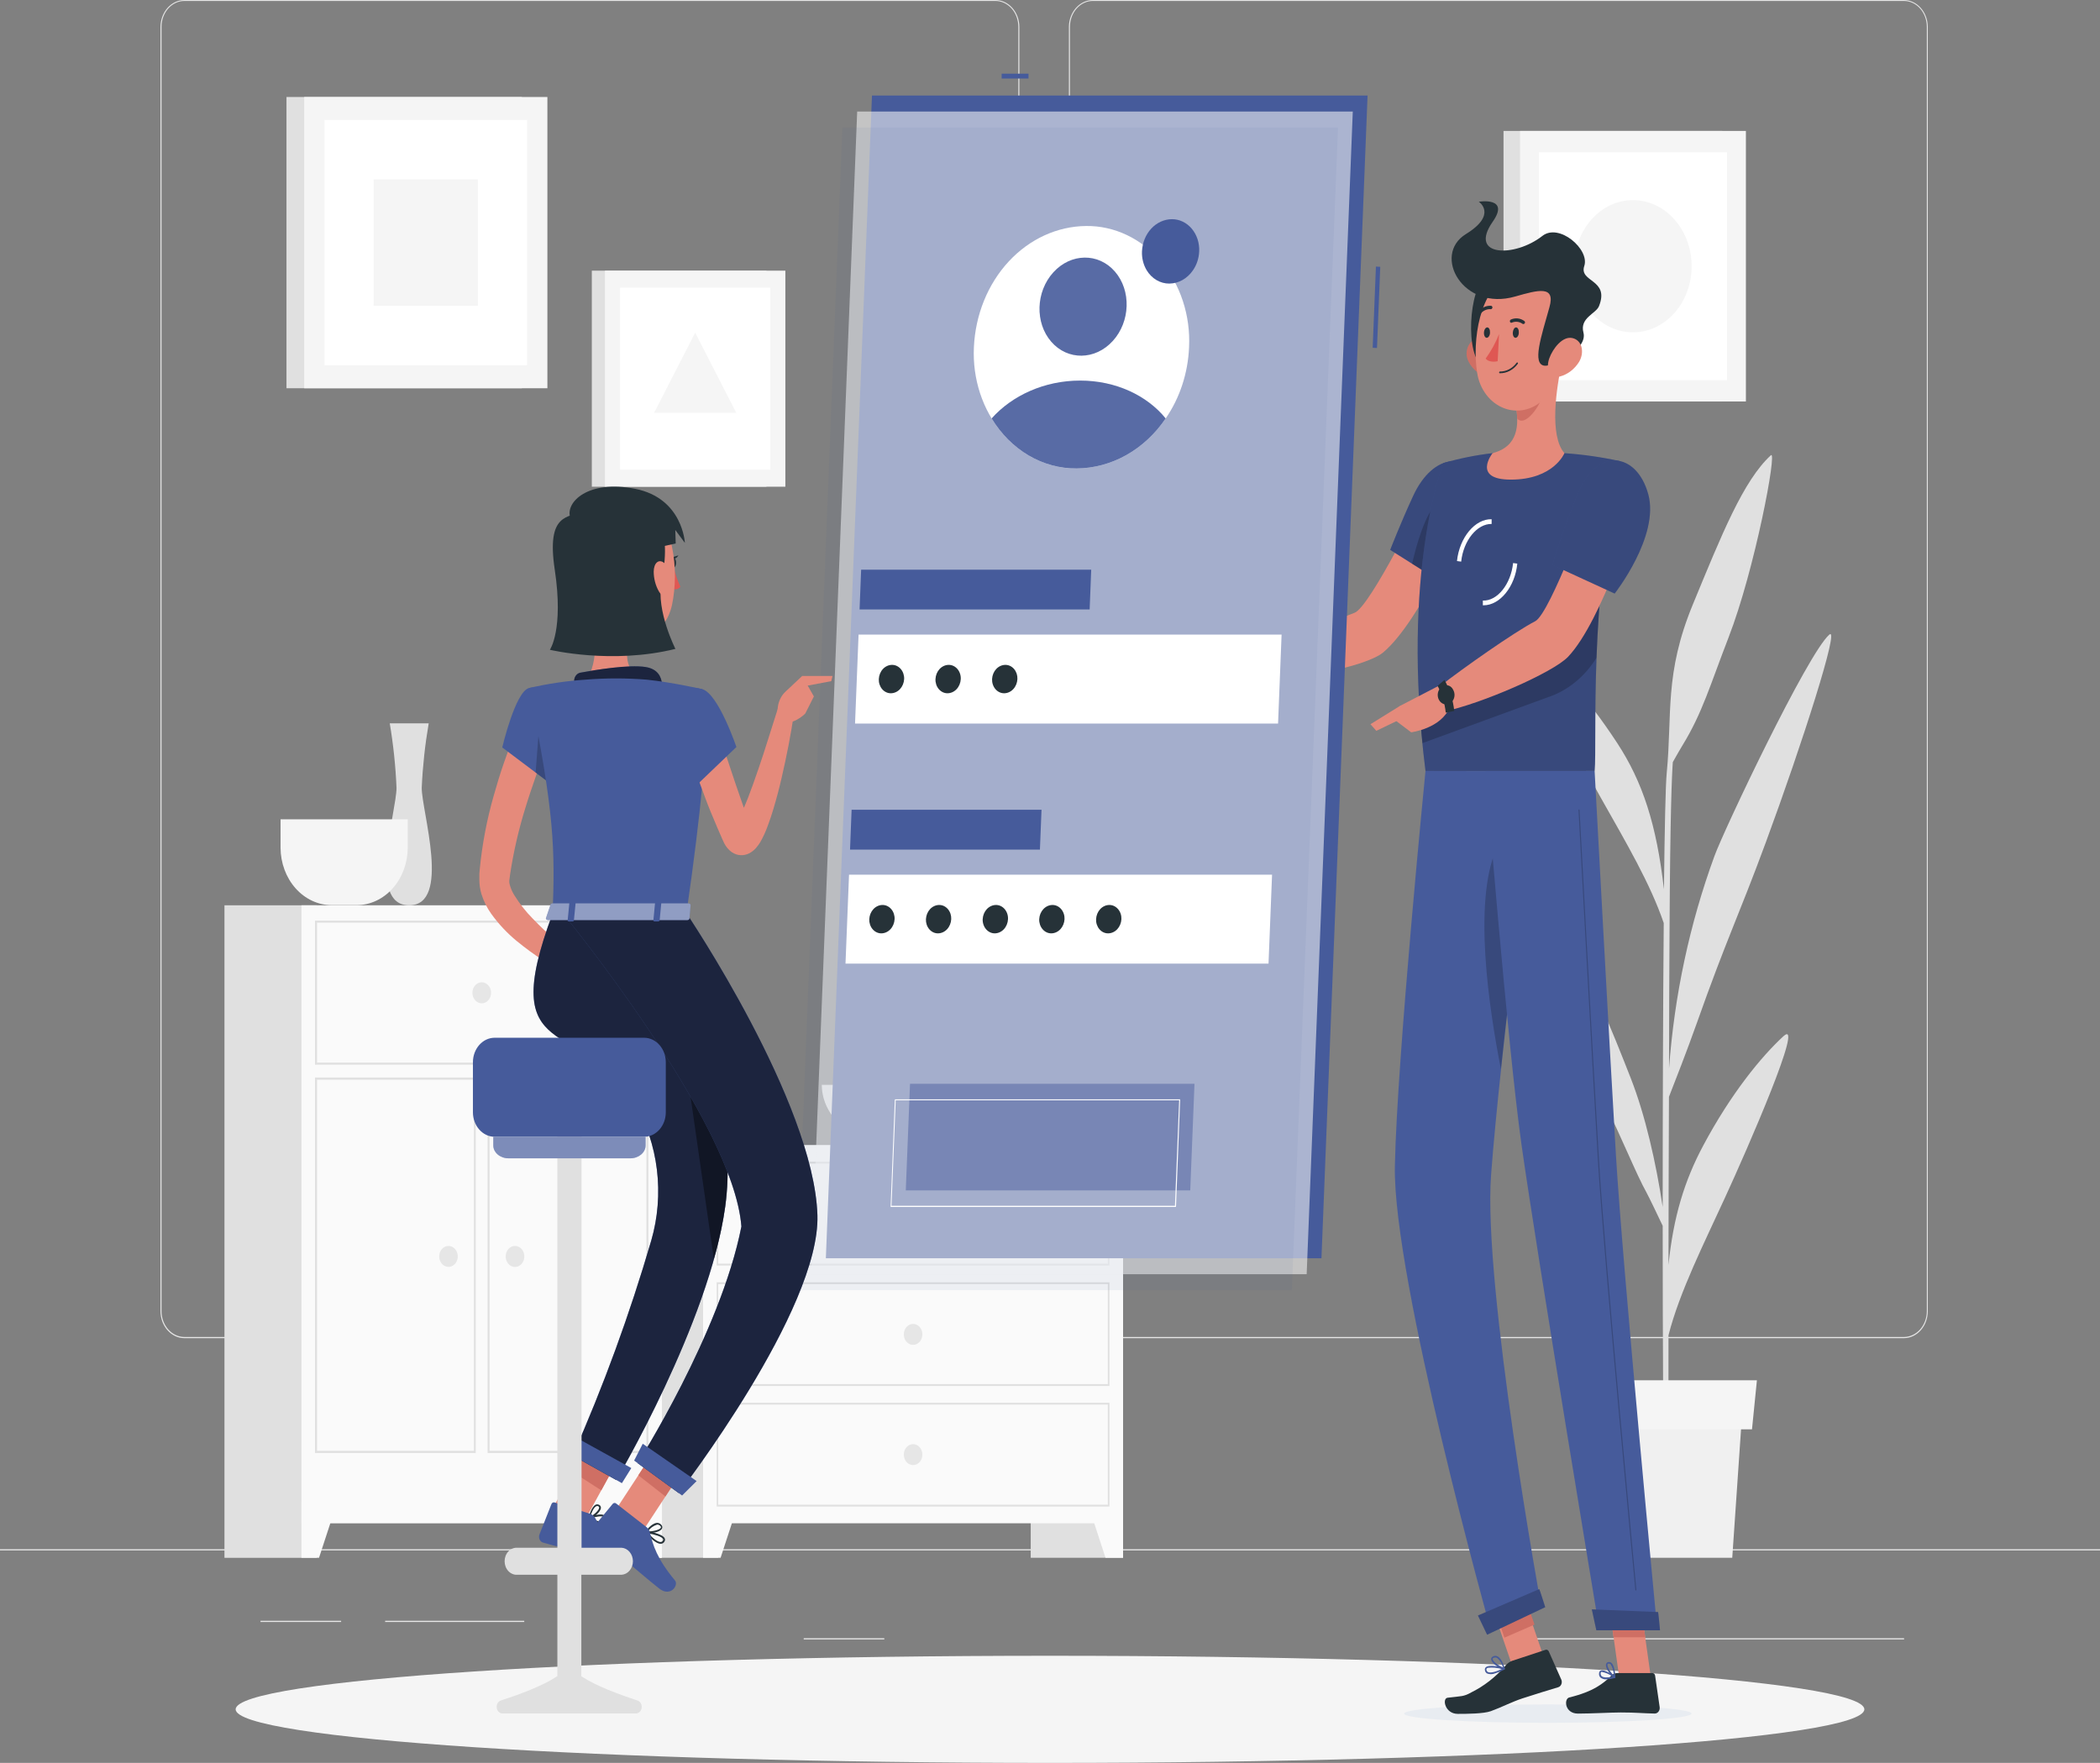 <svg width="268" height="225" viewBox="0 0 268 225" fill="none" xmlns="http://www.w3.org/2000/svg">
    <rect x="0" y="0" width="268" height="225" fill="#808080" stroke="none"/>
    <path d="M268 197.727H0V197.878H268V197.727Z" fill="#E6E6E6"/>
    <path d="M66.904 206.864H49.151V207.015H66.904V206.864Z" fill="#E6E6E6"/>
    <path d="M43.533 206.864H33.247V207.015H43.533V206.864Z" fill="#E6E6E6"/>
    <path d="M112.855 209.087H102.569V209.238H112.855V209.087Z" fill="#E6E6E6"/>
    <path d="M166.487 212.457H143.337V212.608H166.487V212.457Z" fill="#E6E6E6"/>
    <path d="M138.566 212.457H135.173V212.608H138.566V212.457Z" fill="#E6E6E6"/>
    <path d="M242.997 209.087H192.784V209.238H242.997V209.087Z" fill="#E6E6E6"/>
    <path d="M127.032 170.791H23.536C22.725 170.79 21.948 170.426 21.375 169.779C20.802 169.133 20.48 168.256 20.48 167.343V3.418C20.488 2.51 20.812 1.641 21.384 1.001C21.956 0.361 22.73 0.002 23.536 0H127.032C127.844 0 128.622 0.363 129.196 1.01C129.77 1.657 130.092 2.534 130.092 3.448V167.343C130.092 168.257 129.77 169.135 129.196 169.781C128.622 170.428 127.844 170.791 127.032 170.791ZM23.536 0.121C22.76 0.122 22.017 0.471 21.47 1.089C20.922 1.707 20.614 2.545 20.614 3.418V167.343C20.614 168.216 20.922 169.054 21.47 169.672C22.017 170.291 22.76 170.639 23.536 170.64H127.032C127.808 170.639 128.551 170.291 129.1 169.673C129.648 169.055 129.957 168.217 129.958 167.343V3.418C129.957 2.544 129.648 1.706 129.1 1.088C128.551 0.47 127.808 0.122 127.032 0.121H23.536Z" fill="#E6E6E6"/>
    <path d="M242.973 170.791H139.472C138.66 170.79 137.883 170.426 137.309 169.78C136.735 169.133 136.413 168.257 136.411 167.343V3.418C136.42 2.509 136.746 1.641 137.319 1.001C137.891 0.361 138.665 0.002 139.472 0H242.973C243.779 0.003 244.55 0.364 245.121 1.004C245.692 1.643 246.016 2.511 246.023 3.418V167.343C246.023 168.255 245.702 169.131 245.131 169.777C244.559 170.423 243.783 170.788 242.973 170.791ZM139.472 0.121C138.696 0.122 137.952 0.47 137.404 1.088C136.855 1.706 136.547 2.544 136.545 3.418V167.343C136.547 168.217 136.855 169.055 137.404 169.673C137.952 170.291 138.696 170.639 139.472 170.64H242.973C243.749 170.639 244.493 170.291 245.041 169.673C245.59 169.055 245.898 168.217 245.9 167.343V3.418C245.898 2.544 245.59 1.706 245.041 1.088C244.493 0.47 243.749 0.122 242.973 0.121H139.472Z" fill="#E6E6E6"/>
    <path d="M143.326 146.139H131.539V198.82H143.326V146.139Z" fill="#E0E0E0"/>
    <path d="M141.086 198.82H143.326V191.645H138.738L141.086 198.82Z" fill="#FAFAFA"/>
    <path d="M91.677 146.139H79.891V198.82H91.677V146.139Z" fill="#E0E0E0"/>
    <path d="M143.327 146.139H89.727V194.417H143.327V146.139Z" fill="#FAFAFA"/>
    <path d="M141.38 148.512V161.285H91.655V148.512H141.364M141.573 148.277H91.462V161.515H141.589V148.277H141.573Z" fill="#E0E0E0"/>
    <path d="M91.962 198.82H89.727V191.645H94.309L91.962 198.82Z" fill="#FAFAFA"/>
    <path d="M115.343 154.896C115.343 155.16 115.412 155.418 115.542 155.637C115.673 155.857 115.858 156.028 116.074 156.129C116.29 156.23 116.529 156.256 116.758 156.205C116.988 156.153 117.199 156.026 117.365 155.84C117.531 155.653 117.643 155.415 117.689 155.156C117.735 154.897 117.711 154.629 117.622 154.385C117.532 154.141 117.38 153.933 117.185 153.786C116.991 153.639 116.762 153.561 116.527 153.561C116.213 153.561 115.912 153.702 115.69 153.952C115.468 154.202 115.343 154.542 115.343 154.896Z" fill="#E6E6E6"/>
    <path d="M141.38 163.888V176.662H91.655V163.888H141.364M141.573 163.659H91.462V176.897H141.589V163.665L141.573 163.659Z" fill="#E0E0E0"/>
    <path d="M115.343 170.308C115.343 170.572 115.412 170.83 115.542 171.05C115.673 171.269 115.858 171.44 116.074 171.541C116.29 171.642 116.529 171.669 116.758 171.617C116.988 171.566 117.199 171.439 117.365 171.252C117.531 171.065 117.643 170.827 117.689 170.569C117.735 170.31 117.711 170.041 117.622 169.797C117.532 169.554 117.38 169.345 117.185 169.198C116.991 169.052 116.762 168.974 116.527 168.974C116.213 168.974 115.912 169.114 115.69 169.364C115.468 169.615 115.343 169.954 115.343 170.308Z" fill="#E6E6E6"/>
    <path d="M141.38 179.27V192.05H91.655V179.27H141.364M141.573 179.035H91.462V192.279H141.589V179.035H141.573Z" fill="#E0E0E0"/>
    <path d="M115.343 185.66C115.344 185.924 115.414 186.181 115.545 186.4C115.676 186.619 115.861 186.789 116.078 186.889C116.294 186.989 116.532 187.014 116.762 186.962C116.991 186.91 117.202 186.783 117.367 186.596C117.532 186.409 117.644 186.171 117.69 185.912C117.735 185.653 117.711 185.385 117.621 185.142C117.531 184.898 117.38 184.69 117.185 184.544C116.99 184.397 116.761 184.319 116.527 184.319C116.371 184.319 116.217 184.354 116.073 184.421C115.929 184.489 115.798 184.588 115.688 184.712C115.578 184.837 115.491 184.985 115.431 185.147C115.372 185.31 115.342 185.484 115.343 185.66Z" fill="#E6E6E6"/>
    <path d="M84.479 115.544H72.692V198.826H84.479V115.544Z" fill="#E0E0E0"/>
    <path d="M82.238 198.82H84.478V191.645H79.895L82.238 198.82Z" fill="#FAFAFA"/>
    <path d="M40.431 115.544H28.645V198.826H40.431V115.544Z" fill="#E0E0E0"/>
    <path d="M84.478 115.544H38.474V194.423H84.478V115.544Z" fill="#FAFAFA"/>
    <path d="M82.496 117.766V135.624H40.458V117.766H82.496ZM82.743 117.495H40.2V135.884H82.732V117.501L82.743 117.495Z" fill="#E0E0E0"/>
    <path d="M82.497 137.805V185.171H62.472V137.805H82.497ZM82.743 137.527H62.23V185.449H82.743V137.527Z" fill="#E0E0E0"/>
    <path d="M60.482 137.805V185.171H40.458V137.805H60.482ZM60.724 137.527H40.2V185.449H60.713V137.527H60.724Z" fill="#E0E0E0"/>
    <path d="M40.714 198.82H38.474V191.645H43.062L40.714 198.82Z" fill="#FAFAFA"/>
    <path d="M60.289 126.704C60.288 126.97 60.357 127.23 60.487 127.451C60.617 127.672 60.803 127.845 61.02 127.947C61.237 128.05 61.477 128.077 61.708 128.026C61.939 127.975 62.151 127.848 62.319 127.661C62.485 127.473 62.599 127.235 62.646 126.974C62.692 126.714 62.669 126.444 62.579 126.199C62.489 125.953 62.336 125.744 62.141 125.596C61.945 125.449 61.715 125.37 61.479 125.37C61.164 125.37 60.862 125.51 60.639 125.76C60.416 126.01 60.291 126.35 60.289 126.704Z" fill="#E6E6E6"/>
    <path d="M64.534 160.361C64.534 160.627 64.604 160.886 64.735 161.107C64.866 161.327 65.052 161.499 65.27 161.601C65.488 161.702 65.727 161.728 65.958 161.676C66.189 161.624 66.401 161.495 66.567 161.307C66.734 161.119 66.847 160.88 66.892 160.619C66.937 160.359 66.913 160.089 66.822 159.844C66.731 159.599 66.578 159.39 66.381 159.244C66.185 159.097 65.954 159.019 65.719 159.021C65.563 159.021 65.408 159.055 65.264 159.123C65.12 159.19 64.989 159.289 64.879 159.414C64.769 159.538 64.682 159.686 64.623 159.849C64.564 160.011 64.534 160.186 64.534 160.361Z" fill="#E6E6E6"/>
    <path d="M56.05 160.361C56.051 160.625 56.121 160.883 56.252 161.101C56.383 161.32 56.568 161.49 56.785 161.59C57.001 161.69 57.239 161.716 57.469 161.664C57.698 161.611 57.909 161.484 58.074 161.297C58.239 161.11 58.351 160.872 58.397 160.613C58.442 160.355 58.418 160.087 58.328 159.843C58.238 159.6 58.087 159.392 57.892 159.245C57.697 159.099 57.468 159.021 57.234 159.021C57.078 159.021 56.924 159.055 56.78 159.123C56.636 159.19 56.505 159.289 56.395 159.414C56.285 159.538 56.198 159.686 56.138 159.849C56.079 160.011 56.049 160.186 56.05 160.361Z" fill="#E6E6E6"/>
    <path d="M54.71 92.323H49.741C50.199 95.038 50.487 97.787 50.604 100.548C50.604 103.568 46.82 115.544 52.212 115.544C57.604 115.544 53.82 103.598 53.82 100.548C53.945 97.786 54.243 95.038 54.71 92.323Z" fill="#E0E0E0"/>
    <path d="M35.805 104.57V108.194C35.81 110.137 36.498 111.998 37.717 113.371C38.936 114.745 40.588 115.519 42.312 115.526H45.528C47.252 115.519 48.904 114.745 50.123 113.371C51.342 111.998 52.029 110.137 52.035 108.194V104.57H35.805Z" fill="#F5F5F5"/>
    <path d="M104.879 138.457C104.879 142.685 109.076 146.139 114.205 146.139H118.836C123.966 146.139 128.163 142.685 128.163 138.457H104.879Z" fill="#E0E0E0"/>
    <path d="M227.591 132.261C224.782 134.845 220.901 139.574 217.353 146.23C214.984 150.662 213.558 155.288 212.931 161.436C212.931 154.491 212.969 147.033 212.99 139.991C213.703 138.179 215.332 134 216.501 130.702C220.398 119.693 221.861 116.981 225.361 107.487C230.04 94.805 234.832 79.791 233.46 80.993C230.662 83.439 219.942 106.056 218.784 109.293C215.628 117.932 213.677 127.069 213.001 136.379C213.001 129.736 213.044 123.697 213.065 119.01C213.14 103.725 213.371 98.791 213.483 97.269C213.917 96.496 214.426 95.596 214.727 95.113C217.246 91.006 218.216 87.516 220.585 81.392C223.951 72.725 226.846 57.331 225.999 58.104C222.472 61.341 219.695 68.286 216.04 77.146C212.384 86.006 213.43 91.097 212.706 98.658C212.556 100.144 212.438 105.748 212.352 113.509C211.409 105.235 209.629 99.787 206.386 94.835C202.399 88.741 198.539 84.629 195.709 82.479C192.879 80.329 200.598 95.294 204.285 101.804C207.571 107.626 210.599 112.754 212.325 117.809C212.234 128.335 212.191 141.658 212.191 154.044C211.344 148.404 209.962 142.322 208.118 137.617C205.899 131.965 202.49 123.292 199.772 120.351C199.124 119.645 202.613 136.512 204.854 140.993C207.094 145.475 208.74 149.708 210.149 152.251C210.476 152.855 211.57 155.131 212.191 156.448C212.191 171.589 212.266 184.947 212.384 189.495H212.963C212.926 188.323 212.915 180.617 212.931 170.423C214.33 164.891 217.525 158.574 220.162 152.812C223.035 146.574 230.399 129.694 227.591 132.261Z" fill="#E0E0E0"/>
    <path d="M221.068 198.82H204.269L202.999 180.267H222.338L221.068 198.82Z" fill="#F0F0F0"/>
    <path d="M223.588 182.429H201.746L201.124 176.166H224.215L223.588 182.429Z" fill="#F5F5F5"/>
    <path d="M66.602 12.38H36.56V49.552H66.602V12.38Z" fill="#E0E0E0"/>
    <path d="M69.858 12.38H38.823V49.552H69.858V12.38Z" fill="#F5F5F5"/>
    <path d="M67.258 46.623V15.31L41.423 15.31V46.623H67.258Z" fill="white"/>
    <path d="M60.991 39.026V22.895H47.682V39.026H60.991Z" fill="#F5F5F5"/>
    <path d="M219.787 16.711H191.878V51.243H219.787V16.711Z" fill="#E0E0E0"/>
    <path d="M222.81 16.711H193.984V51.243H222.81V16.711Z" fill="#F5F5F5"/>
    <path d="M220.398 48.52V19.434H196.402V48.52H220.398Z" fill="white"/>
    <path d="M208.397 42.414C212.533 42.414 215.885 38.637 215.885 33.977C215.885 29.317 212.533 25.54 208.397 25.54C204.262 25.54 200.909 29.317 200.909 33.977C200.909 38.637 204.262 42.414 208.397 42.414Z" fill="#F5F5F5"/>
    <path d="M97.814 34.545H75.527V62.12H97.814V34.545Z" fill="#E0E0E0"/>
    <path d="M100.227 34.545H77.206V62.12H100.227V34.545Z" fill="#F5F5F5"/>
    <path d="M98.297 59.946V36.719H79.135V59.946H98.297Z" fill="white"/>
    <path d="M88.719 42.456L83.477 52.687H93.961L88.719 42.456Z" fill="#F5F5F5"/>
    <path d="M134.001 225C191.397 225 237.926 221.939 237.926 218.163C237.926 214.388 191.397 211.327 134.001 211.327C76.605 211.327 30.076 214.388 30.076 218.163C30.076 221.939 76.605 225 134.001 225Z" fill="#F5F5F5"/>
    <path d="M187.2 65.484L181.883 63.069C181.883 63.069 174.866 77.484 172.856 78.215C170.123 79.206 164.463 81.959 161.107 82.442C160.652 83.046 159.907 84.925 159.976 85.607C164.484 87.304 174.389 85.052 176.512 83.276C181.341 79.248 187.2 65.484 187.2 65.484Z" fill="#E58A7B"/>
    <path d="M188.834 62.205C189.825 66.33 184.455 74.628 184.455 74.628L177.417 70.183C177.417 70.183 178.736 66.77 180.344 63.298C182.922 57.687 187.703 57.5 188.834 62.205Z" fill="#465B9B"/>
    <path opacity="0.2" d="M188.834 62.205C189.825 66.33 184.455 74.628 184.455 74.628L177.417 70.183C177.417 70.183 178.736 66.77 180.344 63.298C182.922 57.687 187.703 57.5 188.834 62.205Z" fill="black"/>
    <path opacity="0.2" d="M180.21 71.958L182.981 73.71L183.469 64.125C181.855 65.52 180.719 69.724 180.21 71.958Z" fill="black"/>
    <path d="M184.203 59.101C184.203 59.101 178.725 72.834 181.919 98.404H203.504C203.847 94.672 202.711 76.458 206.822 58.871C204.454 58.35 202.058 58.005 199.65 57.838C196.596 57.639 193.534 57.639 190.479 57.838C188.362 58.081 186.264 58.503 184.203 59.101Z" fill="#465B9B"/>
    <path opacity="0.2" d="M184.203 59.101C184.203 59.101 178.725 72.834 181.919 98.404H203.504C203.847 94.672 202.711 76.458 206.822 58.871C204.454 58.35 202.058 58.005 199.65 57.838C196.596 57.639 193.534 57.639 190.479 57.838C188.362 58.081 186.264 58.503 184.203 59.101Z" fill="black"/>
    <g style="mix-blend-mode:multiply">
        <path d="M179.196 218.707C179.164 219.359 187.349 219.885 197.474 219.885C207.599 219.885 215.843 219.359 215.875 218.707C215.907 218.055 207.728 217.536 197.597 217.536C187.467 217.536 179.234 218.061 179.196 218.707Z" fill="#E8ECF1"/>
    </g>
    <path d="M193.605 201.569L189.776 203.239L193.074 212.838L196.902 211.168L193.605 201.569Z" fill="#E58A7B"/>
    <path d="M210.676 214.063H206.64L205.16 203.536H209.196L210.676 214.063Z" fill="#E58A7B"/>
    <path d="M206.36 213.538H210.895C210.973 213.538 211.049 213.57 211.109 213.627C211.169 213.685 211.209 213.764 211.222 213.852L211.806 217.892C211.818 217.993 211.811 218.096 211.785 218.194C211.759 218.292 211.714 218.383 211.654 218.46C211.594 218.536 211.52 218.598 211.437 218.639C211.354 218.681 211.264 218.702 211.173 218.701C209.592 218.671 208.831 218.562 206.837 218.562C205.61 218.562 203.085 218.707 201.381 218.707C199.676 218.707 199.564 216.823 200.266 216.648C203.417 215.881 204.64 214.836 205.69 213.821C205.875 213.638 206.114 213.537 206.36 213.538Z" fill="#263238"/>
    <path d="M192.96 211.979L197.248 210.566C197.325 210.542 197.406 210.548 197.48 210.583C197.553 210.618 197.613 210.68 197.65 210.759L199.258 214.383C199.296 214.475 199.315 214.575 199.314 214.676C199.314 214.777 199.294 214.877 199.255 214.968C199.217 215.06 199.162 215.141 199.093 215.206C199.024 215.27 198.943 215.317 198.856 215.343C197.297 215.826 196.251 216.122 194.3 216.763C192.955 217.203 191.583 217.922 190.254 218.399C189.332 218.731 187.166 218.743 186.046 218.743C184.39 218.743 184.02 216.775 184.733 216.684C186.528 216.461 186.77 216.563 187.761 216.002C189.384 215.202 190.854 214.058 192.092 212.632C192.325 212.332 192.625 212.107 192.96 211.979Z" fill="#263238"/>
    <path d="M161.782 82.418L157.344 80.323L155.517 85.867C157.336 86.179 159.186 86.179 161.005 85.867L161.782 82.418Z" fill="#E58A7B"/>
    <path d="M154.043 80.178L153.925 83.862L155.517 85.855L157.344 80.311L154.043 80.178Z" fill="#E58A7B"/>
    <path d="M194.13 202.384L190.29 204.055L191.991 209.018L195.831 207.348L194.13 202.384Z" fill="#CF6F64"/>
    <path d="M209.196 203.536H205.16L205.927 208.966H209.963L209.196 203.536Z" fill="#CF6F64"/>
    <path opacity="0.2" d="M181.233 91.489C181.314 92.582 181.405 93.7 181.523 94.847L197.571 88.977C200.077 88.14 202.255 86.366 203.745 83.946C203.81 82.334 203.89 80.637 204.013 78.867C204.067 78.01 204.131 77.128 204.201 76.234C204.271 75.34 204.367 74.35 204.469 73.396L181.233 91.489Z" fill="black"/>
    <path d="M186.474 71.68L185.938 71.608C186.255 68.588 188.254 66.209 190.36 66.269V66.873C188.517 66.831 186.759 68.975 186.474 71.68Z" fill="white"/>
    <path d="M189.332 77.255H189.241V76.651C191.085 76.729 192.816 74.561 193.1 71.862L193.636 71.934C193.352 74.887 191.417 77.255 189.332 77.255Z" fill="white"/>
    <path d="M199.351 46.201C198.595 49.528 197.706 55.622 199.651 57.838C199.651 57.838 198.29 61.214 192.807 61.214C187.795 61.214 190.48 57.838 190.48 57.838C193.814 56.957 193.873 54.215 193.434 51.618L199.351 46.201Z" fill="#E58A7B"/>
    <path d="M196.938 48.411L193.438 51.618C193.546 52.215 193.609 52.821 193.625 53.43C194.649 54.577 196.702 51.672 196.911 50.187C197.017 49.602 197.026 49 196.938 48.411Z" fill="#CF6F64"/>
    <path d="M187.418 46.158C187.662 46.634 187.99 47.048 188.382 47.374C188.774 47.7 189.221 47.932 189.696 48.055C190.983 48.375 191.626 47.04 191.272 45.699C190.956 44.492 189.9 42.867 188.592 43.145C188.312 43.21 188.05 43.349 187.827 43.552C187.605 43.755 187.429 44.015 187.314 44.31C187.199 44.605 187.149 44.927 187.167 45.248C187.185 45.57 187.271 45.882 187.418 46.158Z" fill="#CF6F64"/>
    <path d="M189.547 35.511C187.542 36.544 186.835 45.518 189.354 46.847C191.873 48.176 193.342 33.548 189.547 35.511Z" fill="#263238"/>
    <path d="M199.961 41.194C199.479 45.699 199.425 48.351 197.281 50.658C196.617 51.423 195.777 51.967 194.856 52.229C193.935 52.491 192.967 52.461 192.06 52.142C191.152 51.824 190.341 51.229 189.715 50.423C189.089 49.618 188.673 48.633 188.512 47.578C187.863 43.531 188.759 36.846 192.768 35.052C193.61 34.633 194.537 34.476 195.451 34.597C196.366 34.718 197.235 35.112 197.969 35.738C198.702 36.365 199.274 37.201 199.624 38.16C199.975 39.12 200.091 40.167 199.961 41.194Z" fill="#E58A7B"/>
    <path d="M193.373 37.842C196.343 36.991 198.524 36.411 197.742 39.195C196.707 42.915 195.464 46.515 197.131 46.678C198.149 46.781 202.652 44.63 202.078 42.45C201.58 40.554 203.686 40.035 204.061 39.074C205.45 35.596 201.478 36.055 202.185 33.941C202.893 31.827 198.969 28.421 196.825 30.118C193.336 32.86 187.349 32.818 190.495 28.306C192.752 25.087 188.726 25.746 188.726 25.746C188.726 25.746 191.16 27.37 187.065 29.883C182.734 32.564 186.706 39.769 193.373 37.842Z" fill="#263238"/>
    <path d="M201.538 46.158C200.951 47.114 200.071 47.79 199.067 48.055C197.743 48.375 197.233 47.04 197.732 45.699C198.177 44.492 199.399 42.867 200.664 43.145C201.929 43.423 202.218 44.975 201.538 46.158Z" fill="#E58A7B"/>
    <path d="M181.919 98.404C181.919 98.404 178.296 134.942 178.012 148.808C177.722 163.23 190.292 208.229 190.292 208.229L196.724 205.209C196.724 205.209 189.22 164.094 190.292 149.932C191.428 134.489 196.123 98.429 196.123 98.429L181.919 98.404Z" fill="#465B9B"/>
    <path opacity="0.2" d="M190.924 108.436C188.035 115.188 189.981 128.541 191.546 136.452C192.141 130.866 192.848 124.802 193.518 119.192C193.454 110.568 192.859 103.906 190.924 108.436Z" fill="black"/>
    <path d="M196.44 202.818C196.472 202.818 197.201 205.125 197.201 205.125L189.783 208.64L188.614 206.188L196.44 202.818Z" fill="#465B9B"/>
    <path d="M189.579 98.404C189.579 98.404 192.35 133.155 194.183 146.169C196.199 160.428 204.099 207.915 204.099 207.915H211.491C211.491 207.915 207.063 161.582 206.227 147.462C205.316 132.146 203.504 98.404 203.504 98.404H189.579Z" fill="#465B9B"/>
    <path d="M211.603 205.747C211.635 205.747 211.849 208.072 211.849 208.072H203.723L203.145 205.403L211.603 205.747Z" fill="#465B9B"/>
    <path opacity="0.2" d="M208.773 202.993C208.756 202.993 208.74 202.987 208.727 202.974C208.714 202.962 208.706 202.945 208.703 202.926C208.66 202.504 204.667 160.651 203.917 147.969C203.102 134.211 201.462 103.695 201.446 103.387C201.445 103.377 201.446 103.367 201.449 103.357C201.452 103.348 201.456 103.339 201.462 103.332C201.468 103.324 201.476 103.318 201.484 103.314C201.492 103.31 201.501 103.308 201.51 103.308C201.527 103.308 201.544 103.316 201.557 103.329C201.57 103.342 201.578 103.361 201.58 103.381C201.58 103.689 203.236 134.181 204.051 147.963C204.801 160.645 208.794 202.467 208.832 202.92C208.833 202.93 208.833 202.941 208.831 202.95C208.828 202.96 208.824 202.969 208.819 202.977C208.813 202.985 208.806 202.992 208.798 202.997C208.79 203.001 208.782 203.004 208.773 203.005V202.993Z" fill="black"/>
    <path d="M193.83 42.45C193.83 42.819 193.626 43.114 193.412 43.114C193.197 43.114 193.042 42.819 193.063 42.45C193.085 42.082 193.267 41.786 193.482 41.786C193.696 41.786 193.851 42.088 193.83 42.45Z" fill="#263238"/>
    <path d="M190.152 42.45C190.152 42.819 189.943 43.114 189.734 43.114C189.525 43.114 189.364 42.819 189.38 42.45C189.396 42.082 189.589 41.786 189.803 41.786C190.018 41.786 190.173 42.088 190.152 42.45Z" fill="#263238"/>
    <path d="M191.31 42.638C190.863 43.763 190.286 44.816 189.595 45.772C190.131 46.376 191.133 46.098 191.133 46.098L191.31 42.638Z" fill="#DF5753"/>
    <path d="M191.407 47.638C191.394 47.638 191.382 47.635 191.371 47.63C191.359 47.624 191.349 47.616 191.34 47.606C191.332 47.596 191.325 47.584 191.321 47.571C191.317 47.557 191.315 47.543 191.316 47.529C191.317 47.5 191.328 47.472 191.347 47.452C191.366 47.432 191.391 47.421 191.417 47.421C191.827 47.424 192.233 47.324 192.604 47.127C192.975 46.931 193.302 46.643 193.561 46.285C193.58 46.267 193.604 46.257 193.628 46.257C193.653 46.257 193.677 46.267 193.695 46.285C193.713 46.306 193.722 46.333 193.722 46.361C193.722 46.389 193.713 46.416 193.695 46.436C193.418 46.816 193.068 47.122 192.672 47.33C192.276 47.538 191.844 47.643 191.407 47.638Z" fill="#263238"/>
    <path d="M194.483 41.339C194.458 41.354 194.429 41.362 194.4 41.362C194.371 41.362 194.343 41.354 194.317 41.339C194.117 41.193 193.888 41.102 193.651 41.074C193.414 41.045 193.174 41.081 192.95 41.176C192.929 41.188 192.905 41.195 192.881 41.197C192.856 41.199 192.832 41.195 192.809 41.186C192.786 41.177 192.765 41.163 192.747 41.145C192.729 41.126 192.714 41.104 192.704 41.079C192.684 41.026 192.683 40.965 192.702 40.911C192.721 40.857 192.758 40.813 192.806 40.789C193.086 40.66 193.39 40.61 193.691 40.641C193.992 40.673 194.283 40.786 194.537 40.971C194.557 40.986 194.575 41.007 194.589 41.03C194.602 41.053 194.611 41.08 194.616 41.107C194.62 41.135 194.62 41.163 194.615 41.19C194.609 41.218 194.599 41.244 194.585 41.267C194.558 41.301 194.523 41.326 194.483 41.339Z" fill="#263238"/>
    <path d="M188.732 40.131C188.703 40.123 188.677 40.107 188.657 40.083C188.639 40.063 188.625 40.04 188.615 40.014C188.606 39.988 188.601 39.96 188.601 39.932C188.601 39.904 188.606 39.876 188.615 39.85C188.625 39.824 188.639 39.801 188.657 39.781C188.862 39.521 189.118 39.319 189.405 39.189C189.691 39.059 190 39.005 190.308 39.032C190.332 39.036 190.356 39.046 190.377 39.061C190.398 39.076 190.416 39.096 190.43 39.119C190.445 39.142 190.454 39.169 190.459 39.196C190.464 39.224 190.463 39.252 190.458 39.28C190.446 39.336 190.417 39.385 190.376 39.418C190.334 39.452 190.283 39.467 190.233 39.461C189.989 39.444 189.745 39.489 189.52 39.594C189.294 39.698 189.092 39.859 188.93 40.065C188.906 40.095 188.874 40.118 188.839 40.13C188.804 40.141 188.767 40.142 188.732 40.131Z" fill="#263238"/>
    <path d="M208.896 64.814L203.322 63.141C203.322 63.141 197.854 78.306 195.919 79.29C193.293 80.643 186.641 85.329 183.811 87.546C183.656 88.301 183.779 90.3 184.133 90.849C188.957 89.859 198.192 85.855 200.122 83.82C204.522 79.175 208.896 64.814 208.896 64.814Z" fill="#E58A7B"/>
    <path d="M205.006 214.335C204.734 214.359 204.463 214.276 204.239 214.099C204.17 214.029 204.119 213.94 204.089 213.84C204.06 213.741 204.055 213.634 204.073 213.532C204.076 213.467 204.095 213.405 204.127 213.352C204.159 213.299 204.204 213.257 204.255 213.23C204.706 212.97 205.965 213.87 206.11 213.972C206.126 213.983 206.138 214 206.145 214.02C206.152 214.039 206.153 214.061 206.147 214.081C206.143 214.102 206.134 214.122 206.12 214.137C206.107 214.153 206.091 214.165 206.072 214.172C205.723 214.268 205.365 214.323 205.006 214.335ZM204.47 213.393C204.429 213.382 204.387 213.382 204.346 213.393C204.326 213.404 204.309 213.423 204.297 213.445C204.286 213.468 204.281 213.494 204.282 213.519C204.268 213.59 204.27 213.663 204.289 213.732C204.308 213.801 204.342 213.863 204.389 213.912C204.598 214.123 205.124 214.148 205.815 213.997C205.403 213.691 204.94 213.485 204.454 213.393H204.47Z" fill="#465B9B"/>
    <path d="M206.046 214.172C206.032 214.177 206.017 214.177 206.003 214.172C205.601 213.918 204.845 212.922 204.958 212.414C204.974 212.334 205.015 212.262 205.072 212.211C205.129 212.159 205.201 212.131 205.274 212.13C205.346 212.12 205.419 212.126 205.488 212.15C205.558 212.174 205.622 212.215 205.676 212.269C206.121 212.698 206.148 214.015 206.148 214.081C206.15 214.101 206.147 214.121 206.138 214.139C206.129 214.156 206.116 214.17 206.099 214.178C206.081 214.182 206.063 214.18 206.046 214.172ZM205.327 212.33H205.29C205.167 212.33 205.151 212.408 205.145 212.438C205.081 212.734 205.558 213.489 205.955 213.846C205.953 213.335 205.812 212.838 205.553 212.42C205.49 212.359 205.41 212.327 205.327 212.33Z" fill="#465B9B"/>
    <path d="M190.774 213.58C190.446 213.709 190.089 213.709 189.761 213.58C189.687 213.534 189.624 213.468 189.578 213.388C189.532 213.308 189.505 213.216 189.499 213.121C189.492 213.061 189.499 213 189.518 212.944C189.538 212.888 189.57 212.839 189.611 212.801C190.04 212.366 191.793 212.801 191.991 212.885C192.01 212.891 192.027 212.903 192.038 212.921C192.05 212.938 192.056 212.96 192.055 212.982C192.056 213.005 192.051 213.027 192.041 213.046C192.03 213.066 192.015 213.081 191.996 213.091C191.602 213.291 191.193 213.455 190.774 213.58ZM189.901 212.861C189.839 212.875 189.782 212.906 189.734 212.952C189.717 212.966 189.704 212.986 189.697 213.008C189.689 213.031 189.687 213.055 189.692 213.079C189.695 213.142 189.713 213.203 189.743 213.257C189.773 213.311 189.814 213.355 189.863 213.387C190.147 213.556 190.806 213.423 191.659 213.018C191.085 212.855 190.49 212.802 189.901 212.861Z" fill="#465B9B"/>
    <path d="M191.981 213.091H191.938C191.402 212.982 190.33 212.287 190.298 211.768C190.298 211.647 190.346 211.478 190.603 211.381C190.69 211.347 190.783 211.332 190.875 211.338C190.967 211.344 191.057 211.371 191.139 211.418C191.718 211.738 192.024 212.897 192.04 212.952C192.044 212.97 192.043 212.989 192.038 213.007C192.034 213.025 192.025 213.041 192.013 213.054C192.005 213.069 191.994 213.082 191.981 213.091ZM190.711 211.563H190.657C190.491 211.629 190.491 211.708 190.491 211.732C190.491 212.046 191.268 212.62 191.809 212.813C191.685 212.328 191.421 211.903 191.059 211.605C190.951 211.543 190.827 211.528 190.711 211.563Z" fill="#465B9B"/>
    <path d="M184.266 87.189L178.676 90.088L178.027 91.9L180.091 93.464C180.091 93.464 183.95 92.993 185.049 90.197L184.266 87.189Z" fill="#E58A7B"/>
    <path d="M184.504 90.952C184.379 89.742 184.024 88.576 183.464 87.534L184.348 86.785C185.014 87.986 185.438 89.336 185.592 90.74L184.504 90.952Z" fill="#263238"/>
    <path d="M185.457 88.047C185.575 88.257 185.633 88.502 185.623 88.75C185.613 88.998 185.536 89.236 185.401 89.433C185.267 89.629 185.082 89.774 184.872 89.848C184.661 89.922 184.436 89.921 184.226 89.846C184.016 89.77 183.832 89.624 183.699 89.426C183.566 89.228 183.49 88.989 183.481 88.741C183.473 88.493 183.532 88.248 183.652 88.04C183.772 87.831 183.945 87.669 184.149 87.576C184.378 87.445 184.644 87.42 184.889 87.508C185.134 87.597 185.338 87.79 185.457 88.047Z" fill="#263238"/>
    <path d="M174.898 92.431L175.643 93.277L180.66 90.861L178.677 90.088L174.898 92.431Z" fill="#E58A7B"/>
    <path opacity="0.2" d="M196.44 202.818C196.472 202.818 197.201 205.125 197.201 205.125L189.783 208.64L188.614 206.188L196.44 202.818Z" fill="black"/>
    <path opacity="0.2" d="M211.603 205.747C211.635 205.747 211.849 208.072 211.849 208.072H203.723L203.145 205.403L211.603 205.747Z" fill="black"/>
    <path d="M210.349 63.075C211.823 68.431 206.061 75.757 206.061 75.757L198.102 72.097C199.045 69.001 200.133 65.963 201.36 62.996C203.805 57.059 208.859 57.669 210.349 63.075Z" fill="#465B9B"/>
    <path opacity="0.2" d="M210.349 63.075C211.823 68.431 206.061 75.757 206.061 75.757L198.102 72.097C199.045 69.001 200.133 65.963 201.36 62.996C203.805 57.059 208.859 57.669 210.349 63.075Z" fill="black"/>
    <path d="M131.256 9.403H127.831V10.025H131.256V9.403Z" fill="#465B9B"/>
    <path d="M175.594 34.023L175.18 44.388L175.731 44.416L176.146 34.051L175.594 34.023Z" fill="#465B9B"/>
    <path d="M174.528 12.193H111.28L105.395 160.591H168.643L174.528 12.193Z" fill="#465B9B"/>
    <path opacity="0.56" d="M172.641 14.235H109.393L103.508 162.632H166.756L172.641 14.235Z" fill="#FAFAFA"/>
    <path opacity="0.07" d="M170.755 16.27H107.507L101.616 164.668H164.864L170.755 16.27Z" fill="#465B9B"/>
    <path d="M163.556 80.993H109.57L109.12 92.347H163.106L163.556 80.993Z" fill="white"/>
    <path d="M139.259 72.707H109.897L109.698 77.786H139.06L139.259 72.707Z" fill="#465B9B"/>
    <path d="M162.339 111.636H108.353L107.902 122.99H161.888L162.339 111.636Z" fill="white"/>
    <path opacity="0.47" d="M152.439 138.324H116.136L115.595 151.931H151.898L152.439 138.324Z" fill="#465B9B"/>
    <path d="M150.012 154.044H113.708C113.693 154.049 113.676 154.049 113.66 154.044C113.655 154.027 113.655 154.008 113.66 153.99L114.196 140.378C114.196 140.368 114.198 140.359 114.201 140.351C114.204 140.342 114.209 140.335 114.215 140.328C114.221 140.322 114.229 140.317 114.236 140.314C114.244 140.311 114.252 140.31 114.261 140.311H150.564C150.57 140.307 150.578 140.305 150.585 140.305C150.593 140.305 150.6 140.307 150.607 140.311C150.61 140.318 150.612 140.327 150.612 140.335C150.612 140.344 150.61 140.352 150.607 140.359L150.081 154.002C150.075 154.016 150.065 154.028 150.052 154.036C150.04 154.043 150.026 154.046 150.012 154.044ZM113.773 153.899H149.947L150.483 140.432H114.309L113.773 153.899Z" fill="white"/>
    <path d="M132.918 103.351H108.68L108.481 108.436H132.714L132.918 103.351Z" fill="#465B9B"/>
    <path d="M151.748 44.316C151.609 47.621 150.566 50.796 148.762 53.406C147.427 55.377 145.708 56.977 143.738 58.084C141.769 59.19 139.6 59.774 137.399 59.789C135.62 59.804 133.858 59.409 132.22 58.628C130.582 57.847 129.103 56.696 127.875 55.246C126.647 53.797 125.695 52.079 125.078 50.2C124.461 48.32 124.193 46.318 124.288 44.316C124.477 40.164 126.066 36.249 128.731 33.373C131.397 30.497 134.936 28.877 138.626 28.844C140.406 28.825 142.171 29.218 143.811 29.998C145.451 30.778 146.931 31.928 148.161 33.378C149.391 34.828 150.344 36.547 150.96 38.429C151.577 40.31 151.845 42.314 151.748 44.316Z" fill="white"/>
    <path d="M153.039 32.081C153.004 32.959 152.726 33.804 152.245 34.496C151.889 35.02 151.432 35.445 150.908 35.739C150.384 36.033 149.808 36.189 149.222 36.194C148.655 36.197 148.096 36.045 147.593 35.749C147.09 35.453 146.66 35.023 146.339 34.496C145.913 33.785 145.703 32.938 145.738 32.081C145.79 30.978 146.213 29.939 146.921 29.176C147.629 28.413 148.569 27.983 149.549 27.974C150.022 27.969 150.49 28.073 150.926 28.28C151.362 28.487 151.755 28.793 152.082 29.177C152.409 29.562 152.662 30.018 152.827 30.517C152.991 31.017 153.063 31.549 153.039 32.081Z" fill="#465B9B"/>
    <path d="M115.386 86.67C115.36 87.157 115.171 87.614 114.858 87.95C114.545 88.287 114.13 88.477 113.697 88.482C113.488 88.485 113.281 88.439 113.088 88.348C112.896 88.257 112.722 88.123 112.577 87.953C112.432 87.783 112.32 87.581 112.247 87.361C112.174 87.14 112.142 86.905 112.153 86.67C112.177 86.182 112.364 85.723 112.678 85.386C112.992 85.049 113.408 84.861 113.842 84.858C114.051 84.856 114.257 84.902 114.45 84.994C114.642 85.085 114.816 85.22 114.96 85.389C115.105 85.559 115.217 85.76 115.29 85.98C115.363 86.2 115.396 86.435 115.386 86.67Z" fill="#263238"/>
    <path d="M122.612 86.67C122.587 87.157 122.399 87.616 122.085 87.952C121.772 88.289 121.356 88.478 120.923 88.482C120.715 88.484 120.508 88.438 120.316 88.346C120.124 88.255 119.951 88.12 119.807 87.951C119.662 87.781 119.551 87.58 119.478 87.359C119.406 87.139 119.374 86.905 119.385 86.67C119.408 86.183 119.595 85.725 119.908 85.388C120.221 85.052 120.635 84.862 121.068 84.858C121.277 84.856 121.484 84.901 121.677 84.992C121.869 85.083 122.043 85.218 122.188 85.387C122.333 85.557 122.445 85.759 122.518 85.979C122.591 86.2 122.623 86.435 122.612 86.67Z" fill="#263238"/>
    <path d="M129.84 86.67C129.816 87.157 129.628 87.616 129.314 87.952C129.001 88.289 128.585 88.478 128.152 88.482C127.943 88.484 127.736 88.438 127.544 88.346C127.352 88.255 127.178 88.121 127.034 87.951C126.889 87.781 126.777 87.58 126.704 87.36C126.631 87.14 126.598 86.905 126.608 86.67C126.633 86.183 126.821 85.725 127.135 85.388C127.448 85.052 127.864 84.862 128.297 84.858C128.506 84.856 128.713 84.901 128.905 84.992C129.098 85.083 129.272 85.218 129.417 85.387C129.562 85.557 129.674 85.759 129.747 85.979C129.819 86.2 129.851 86.435 129.84 86.67Z" fill="#263238"/>
    <path d="M114.168 117.313C114.143 117.8 113.954 118.258 113.641 118.594C113.328 118.93 112.913 119.12 112.48 119.125C112.271 119.127 112.065 119.081 111.872 118.99C111.68 118.898 111.506 118.764 111.362 118.594C111.217 118.425 111.105 118.223 111.032 118.003C110.959 117.783 110.926 117.548 110.936 117.313C110.961 116.826 111.149 116.368 111.463 116.031C111.776 115.695 112.192 115.505 112.625 115.502C112.833 115.5 113.04 115.546 113.233 115.637C113.425 115.728 113.599 115.863 113.743 116.033C113.888 116.202 114 116.403 114.073 116.624C114.146 116.844 114.179 117.079 114.168 117.313Z" fill="#263238"/>
    <path d="M121.394 117.313C121.369 117.8 121.182 118.257 120.87 118.593C120.557 118.93 120.143 119.12 119.711 119.125C119.502 119.128 119.295 119.083 119.102 118.992C118.909 118.901 118.735 118.766 118.591 118.596C118.446 118.426 118.334 118.225 118.261 118.004C118.188 117.784 118.156 117.549 118.167 117.313C118.192 116.826 118.38 116.368 118.693 116.031C119.007 115.695 119.423 115.505 119.856 115.502C120.064 115.5 120.271 115.546 120.463 115.637C120.655 115.729 120.828 115.863 120.972 116.033C121.116 116.203 121.228 116.404 121.301 116.624C121.373 116.844 121.405 117.079 121.394 117.313Z" fill="#263238"/>
    <path d="M128.641 117.313C128.616 117.801 128.428 118.259 128.115 118.596C127.801 118.932 127.386 119.121 126.952 119.125C126.744 119.126 126.538 119.08 126.346 118.988C126.154 118.896 125.98 118.762 125.836 118.592C125.691 118.423 125.579 118.222 125.506 118.002C125.432 117.783 125.399 117.548 125.409 117.313C125.435 116.827 125.623 116.369 125.936 116.033C126.25 115.697 126.665 115.507 127.097 115.502C127.306 115.499 127.513 115.544 127.706 115.635C127.899 115.726 128.073 115.861 128.217 116.031C128.362 116.201 128.474 116.402 128.547 116.623C128.62 116.843 128.652 117.078 128.641 117.313Z" fill="#263238"/>
    <path d="M135.855 117.313C135.829 117.8 135.64 118.258 135.327 118.594C135.014 118.93 134.599 119.12 134.166 119.125C133.958 119.126 133.751 119.08 133.559 118.988C133.367 118.896 133.194 118.762 133.05 118.592C132.905 118.423 132.793 118.222 132.72 118.002C132.646 117.782 132.613 117.548 132.623 117.313C132.648 116.827 132.837 116.369 133.15 116.033C133.464 115.697 133.878 115.507 134.311 115.502C134.52 115.5 134.727 115.546 134.919 115.637C135.111 115.728 135.285 115.863 135.429 116.033C135.574 116.202 135.686 116.403 135.759 116.624C135.833 116.844 135.865 117.079 135.855 117.313Z" fill="#263238"/>
    <path d="M143.113 117.313C143.087 117.8 142.899 118.258 142.586 118.594C142.272 118.93 141.857 119.12 141.425 119.125C141.216 119.128 141.009 119.083 140.816 118.992C140.623 118.901 140.449 118.766 140.305 118.596C140.16 118.426 140.048 118.225 139.975 118.004C139.902 117.784 139.87 117.549 139.881 117.313C139.906 116.826 140.094 116.368 140.407 116.031C140.721 115.695 141.136 115.505 141.569 115.502C141.778 115.5 141.985 115.546 142.177 115.637C142.37 115.728 142.543 115.863 142.688 116.033C142.832 116.202 142.945 116.403 143.018 116.624C143.091 116.844 143.123 117.079 143.113 117.313Z" fill="#263238"/>
    <path d="M142.017 43.511C144.26 41.039 144.379 37.077 142.283 34.661C140.186 32.245 136.668 32.291 134.424 34.763C132.181 37.234 132.062 41.197 134.159 43.612C136.255 46.028 139.773 45.983 142.017 43.511Z" fill="#465B9B"/>
    <path d="M148.763 53.406C147.427 55.377 145.709 56.977 143.739 58.084C141.769 59.19 139.6 59.774 137.399 59.789C135.265 59.809 133.159 59.238 131.267 58.125C129.375 57.011 127.756 55.391 126.551 53.406C129.156 50.483 133.278 48.574 137.844 48.574C142.411 48.574 146.388 50.483 148.763 53.406Z" fill="#465B9B"/>
    <path opacity="0.1" d="M142.017 43.511C144.26 41.039 144.379 37.077 142.283 34.661C140.186 32.245 136.668 32.291 134.424 34.763C132.181 37.234 132.062 41.197 134.159 43.612C136.255 46.028 139.773 45.983 142.017 43.511Z" fill="white"/>
    <path opacity="0.1" d="M148.763 53.406C147.427 55.377 145.709 56.977 143.739 58.084C141.769 59.19 139.6 59.774 137.399 59.789C135.265 59.809 133.159 59.238 131.267 58.125C129.375 57.011 127.756 55.391 126.551 53.406C129.156 50.483 133.278 48.574 137.844 48.574C142.411 48.574 146.388 50.483 148.763 53.406Z" fill="white"/>
    <path d="M69.901 95.083C69.392 96.339 68.856 97.722 68.389 99.063C67.923 100.403 67.446 101.786 67.033 103.163C66.191 105.877 65.549 108.664 65.114 111.497L64.996 112.385C64.985 112.538 64.998 112.691 65.034 112.838C65.16 113.339 65.36 113.812 65.624 114.239C66.312 115.345 67.11 116.358 68.003 117.259C68.945 118.246 69.933 119.175 70.962 120.043C71.991 120.937 73.074 121.807 74.141 122.628L73.138 124.748C70.591 123.497 68.174 121.936 65.929 120.091C64.732 119.107 63.651 117.955 62.713 116.661C62.157 115.891 61.724 115.019 61.432 114.082C61.262 113.497 61.176 112.886 61.175 112.27C61.175 112.126 61.175 111.914 61.175 111.812V111.516L61.228 110.912C61.536 107.765 62.123 104.661 62.981 101.647C63.399 100.162 63.844 98.682 64.353 97.239C64.862 95.795 65.388 94.382 66.036 92.915L69.901 95.083Z" fill="#E58A7B"/>
    <path d="M73.385 122.254L77.174 120.092L76.193 124.778C76.193 124.778 73.594 125.599 72.388 124.174L73.385 122.254Z" fill="#E58A7B"/>
    <path d="M80.643 120.859L79.635 124.736L76.194 124.778L77.175 120.092L80.643 120.859Z" fill="#E58A7B"/>
    <path d="M85.991 72.472C86.194 73.308 86.476 74.118 86.833 74.887C86.728 75.02 86.594 75.119 86.444 75.174C86.294 75.228 86.134 75.235 85.981 75.195L85.991 72.472Z" fill="#DF5753"/>
    <path d="M85.879 72.508C86.102 72.508 86.281 72.197 86.281 71.813C86.281 71.43 86.102 71.119 85.879 71.119C85.657 71.119 85.478 71.43 85.478 71.813C85.478 72.197 85.657 72.508 85.879 72.508Z" fill="#263238"/>
    <path d="M85.762 71.143L86.576 70.883C86.576 70.883 86.18 71.596 85.762 71.143Z" fill="#263238"/>
    <path d="M75.523 76.904C76.011 79.713 76.498 84.864 74.751 86.742C74.751 86.742 75.437 89.593 80.073 89.593C85.171 89.593 82.507 86.742 82.507 86.742C79.725 85.994 79.795 83.668 80.282 81.482L75.523 76.904Z" fill="#E58A7B"/>
    <path d="M74.167 70.503C74.424 75.195 74.445 77.188 76.547 79.598C79.714 83.222 84.774 81.845 85.766 77.182C86.661 72.955 86.093 65.998 82.014 64.131C81.118 63.716 80.144 63.564 79.182 63.692C78.22 63.819 77.303 64.22 76.518 64.858C75.732 65.496 75.104 66.349 74.692 67.337C74.281 68.325 74.1 69.414 74.167 70.503Z" fill="#E58A7B"/>
    <path d="M74.581 65.224C72.49 66.082 69.703 65.442 70.797 72.707C71.954 80.401 70.175 82.932 70.175 82.932C70.175 82.932 78.102 84.834 86.196 82.817C86.196 82.817 83.725 77.949 84.416 74.362C85.301 69.832 84.604 68.159 84.604 68.159C84.604 68.159 77.518 64.016 74.581 65.224Z" fill="#263238"/>
    <path d="M83.425 72.949C83.427 73.841 83.654 74.714 84.079 75.467C84.647 76.445 85.317 76.071 85.483 75.032C85.633 74.12 85.521 72.508 84.797 71.88C84.073 71.252 83.436 71.868 83.425 72.949Z" fill="#E58A7B"/>
    <path d="M72.763 66.016C72.162 64.113 75.025 61.184 81.082 62.392C87.138 63.6 87.401 69.283 87.401 69.283L86.179 67.64L86.233 69.367L80.01 70.714L72.763 66.016Z" fill="#263238"/>
    <path d="M73.278 87.063C73.243 86.787 73.304 86.506 73.449 86.281C73.594 86.055 73.812 85.902 74.056 85.855C75.942 85.505 80.23 84.792 82.385 85.13C83.993 85.384 84.411 86.435 84.481 87.298C84.492 87.45 84.474 87.602 84.428 87.744C84.383 87.887 84.311 88.017 84.216 88.126C84.123 88.235 84.009 88.319 83.884 88.374C83.758 88.43 83.624 88.454 83.489 88.446L74.174 87.975C73.954 87.962 73.745 87.865 73.582 87.698C73.419 87.532 73.312 87.308 73.278 87.063Z" fill="#465B9B"/>
    <path opacity="0.6" d="M73.278 87.063C73.243 86.787 73.304 86.506 73.449 86.281C73.594 86.055 73.812 85.902 74.056 85.855C75.942 85.505 80.23 84.792 82.385 85.13C83.993 85.384 84.411 86.435 84.481 87.298C84.492 87.45 84.474 87.602 84.428 87.744C84.383 87.887 84.311 88.017 84.216 88.126C84.123 88.235 84.009 88.319 83.884 88.374C83.758 88.43 83.624 88.454 83.489 88.446L74.174 87.975C73.954 87.962 73.745 87.865 73.582 87.698C73.419 87.532 73.312 87.308 73.278 87.063Z" fill="black"/>
    <path d="M78.664 192.569L82.121 195.275L87.905 186.439L84.448 183.74L78.664 192.569Z" fill="#E58A7B"/>
    <path d="M70.605 192.394L74.255 194.737L79.374 185.394L75.723 183.051L70.605 192.394Z" fill="#E58A7B"/>
    <path d="M87.899 186.439L84.919 190.993L81.462 188.293L84.442 183.74L87.899 186.439Z" fill="#CF6F64"/>
    <path d="M75.716 183.051L79.372 185.4L76.735 190.214L73.079 187.864L75.716 183.051Z" fill="#CF6F64"/>
    <path d="M81.581 116.559C81.581 116.559 95.078 135.721 92.543 154.051C90.501 168.853 78.655 188.897 78.655 188.897L73.086 185.781C77.011 176.918 80.361 167.747 83.109 158.338C83.956 155.417 84.204 152.318 83.832 149.273C83.461 146.229 82.481 143.319 80.965 140.764C74.126 129.513 63.17 136.21 70.54 116.559H81.581Z" fill="#465B9B"/>
    <path opacity="0.6" d="M81.581 116.559C81.581 116.559 95.078 135.721 92.543 154.051C90.501 168.853 78.655 188.897 78.655 188.897L73.086 185.781C77.011 176.918 80.361 167.747 83.109 158.338C83.956 155.417 84.204 152.318 83.832 149.273C83.461 146.229 82.481 143.319 80.965 140.764C74.126 129.513 63.17 136.21 70.54 116.559H81.581Z" fill="black"/>
    <path opacity="0.4" d="M88.2 128.867L86.238 126.668C86.238 126.843 90.038 153.277 91.105 160.706C91.735 158.536 92.217 156.315 92.547 154.062C93.801 145.07 91.18 135.884 88.2 128.867Z" fill="black"/>
    <path d="M87.605 116.559C87.605 116.559 103.857 140.643 104.318 155.083C104.698 167.162 86.629 190.564 86.629 190.564L81.377 186.735C81.377 186.735 91.952 170.115 94.616 156.539C93.587 143.083 71.825 116.559 71.825 116.559H87.605Z" fill="#465B9B"/>
    <path opacity="0.6" d="M87.605 116.559C87.605 116.559 103.857 140.643 104.318 155.083C104.698 167.162 86.629 190.564 86.629 190.564L81.377 186.735C81.377 186.735 91.952 170.115 94.616 156.539C93.587 143.083 71.825 116.559 71.825 116.559H87.605Z" fill="black"/>
    <path d="M67.5 87.818C65.764 88.283 64.097 95.397 64.097 95.397L70.888 100.506C70.888 100.506 73.15 94.877 72.356 92.413C71.536 89.847 69.682 87.232 67.5 87.818Z" fill="#465B9B"/>
    <path opacity="0.2" d="M68.828 92.401L68.356 98.604L70.881 100.512C71.578 98.744 72.094 96.892 72.419 94.992L68.828 92.401Z" fill="black"/>
    <path d="M89.615 87.956C89.615 87.956 91.62 88.747 87.605 116.552H70.528C70.818 108.701 70.823 103.87 67.5 87.817C69.891 87.262 72.315 86.903 74.752 86.742C77.334 86.534 79.926 86.534 82.508 86.742C85.842 87.087 89.615 87.956 89.615 87.956Z" fill="#465B9B"/>
    <path d="M91.352 92.401C91.738 93.609 92.145 94.908 92.574 96.158C93.003 97.408 93.41 98.694 93.844 99.963L95.157 103.755L95.49 104.703L95.661 105.174L95.742 105.41C95.742 105.452 95.742 105.452 95.742 105.446C95.644 105.291 95.516 105.162 95.367 105.072C95.154 104.931 94.915 104.85 94.67 104.836C94.466 104.829 94.263 104.872 94.075 104.963C93.828 105.09 93.828 105.144 93.834 105.138C93.878 105.098 93.918 105.051 93.951 104.999C94.248 104.56 94.505 104.089 94.718 103.592C94.97 103.036 95.211 102.445 95.452 101.847C95.924 100.639 96.358 99.389 96.792 98.126C97.227 96.864 97.639 95.59 98.041 94.304L99.263 90.451L101.327 91.055C100.92 93.808 100.394 96.49 99.762 99.22C99.456 100.578 99.097 101.925 98.69 103.284C98.486 103.967 98.261 104.643 98.004 105.337C97.736 106.091 97.405 106.815 97.017 107.499C96.875 107.73 96.717 107.948 96.546 108.152C96.272 108.485 95.94 108.75 95.57 108.931C95.242 109.089 94.887 109.164 94.53 109.148C94.131 109.131 93.742 109.001 93.4 108.768C92.996 108.484 92.66 108.092 92.424 107.626C92.344 107.469 92.274 107.312 92.226 107.198L92.124 106.968L91.92 106.497L91.513 105.561C90.977 104.305 90.441 103.036 89.974 101.762C89.508 100.488 89.015 99.195 88.554 97.897C88.093 96.599 87.68 95.3 87.289 93.899L91.352 92.401Z" fill="#E58A7B"/>
    <path d="M89.615 87.956C91.667 88.506 93.978 95.342 93.978 95.342L87.873 101.194C87.873 101.194 83.922 93.742 84.721 91.284C85.552 88.723 86.935 87.238 89.615 87.956Z" fill="#465B9B"/>
    <path d="M100.233 88.289L102.377 86.272L103.867 88.886L102.769 91.067C102.769 91.067 101.021 92.879 99.478 91.954C99.233 91.334 99.174 90.64 99.31 89.979C99.447 89.317 99.771 88.724 100.233 88.289Z" fill="#E58A7B"/>
    <path d="M106.246 86.278L106.086 86.936L102.693 87.576L102.36 86.272L106.246 86.278Z" fill="#E58A7B"/>
    <path d="M87.048 190.872L80.927 186.415L82.026 184.265L88.902 189.03L87.048 190.872Z" fill="#465B9B"/>
    <path d="M76.65 194.423C76.112 194.349 75.596 194.143 75.138 193.819C75.119 193.812 75.103 193.798 75.091 193.78C75.079 193.761 75.073 193.739 75.073 193.717C75.073 193.694 75.079 193.672 75.091 193.654C75.103 193.635 75.119 193.621 75.138 193.614C75.304 193.554 76.746 193.052 77.164 193.439C77.211 193.483 77.247 193.54 77.267 193.605C77.288 193.67 77.293 193.74 77.282 193.807C77.275 193.916 77.243 194.021 77.189 194.112C77.136 194.202 77.062 194.276 76.977 194.327C76.876 194.388 76.764 194.421 76.65 194.423ZM75.444 193.759C76.114 194.145 76.65 194.284 76.907 194.139C76.963 194.104 77.01 194.054 77.044 193.993C77.078 193.931 77.097 193.861 77.1 193.789C77.1 193.692 77.1 193.65 77.052 193.626C76.826 193.421 76.022 193.578 75.433 193.759H75.444Z" fill="#263238"/>
    <path d="M75.176 193.862C75.148 193.861 75.121 193.848 75.101 193.825C75.093 193.809 75.089 193.79 75.089 193.771C75.089 193.752 75.093 193.733 75.101 193.717C75.101 193.662 75.449 192.352 75.996 192.056C76.066 192.02 76.142 192.001 76.219 192.001C76.295 192.001 76.371 192.02 76.441 192.056C76.516 192.083 76.582 192.137 76.626 192.21C76.671 192.284 76.692 192.372 76.688 192.46C76.65 193.004 75.669 193.753 75.219 193.88L75.176 193.862ZM76.216 192.213C76.164 192.215 76.113 192.229 76.066 192.255C75.734 192.436 75.46 193.143 75.326 193.572C75.798 193.348 76.446 192.756 76.468 192.424C76.468 192.37 76.468 192.303 76.344 192.243C76.304 192.219 76.261 192.202 76.216 192.195V192.213Z" fill="#263238"/>
    <path d="M84.297 197.032C83.692 197.032 82.85 196.157 82.389 195.619C82.377 195.601 82.371 195.578 82.371 195.556C82.371 195.533 82.377 195.511 82.389 195.492C82.4 195.473 82.415 195.457 82.433 195.446C82.451 195.436 82.471 195.431 82.491 195.432C82.705 195.432 84.565 195.746 84.828 196.338C84.856 196.391 84.871 196.451 84.871 196.513C84.871 196.574 84.856 196.635 84.828 196.688C84.789 196.78 84.729 196.86 84.655 196.919C84.581 196.978 84.495 197.015 84.405 197.026L84.297 197.032ZM82.743 195.704C83.418 196.44 84.013 196.851 84.351 196.803C84.41 196.794 84.466 196.769 84.515 196.73C84.564 196.691 84.603 196.639 84.63 196.579C84.642 196.559 84.648 196.535 84.648 196.51C84.648 196.485 84.642 196.461 84.63 196.44C84.49 196.114 83.499 195.836 82.743 195.704Z" fill="#263238"/>
    <path d="M82.803 195.673C82.683 195.677 82.562 195.667 82.444 195.643C82.427 195.64 82.412 195.633 82.398 195.621C82.385 195.609 82.375 195.594 82.369 195.577C82.361 195.559 82.356 195.539 82.356 195.519C82.356 195.499 82.361 195.48 82.369 195.462C82.401 195.42 83.124 194.435 83.811 194.369C84.005 194.352 84.197 194.421 84.347 194.562C84.555 194.767 84.545 194.949 84.491 195.063C84.357 195.474 83.43 195.673 82.803 195.673ZM82.663 195.45C83.264 195.486 84.223 195.263 84.347 194.967C84.347 194.967 84.389 194.87 84.25 194.737C84.195 194.683 84.13 194.642 84.06 194.617C83.99 194.592 83.916 194.584 83.843 194.592C83.38 194.738 82.969 195.039 82.663 195.456V195.45Z" fill="#263238"/>
    <path d="M75.32 193.209L70.775 191.76C70.697 191.733 70.612 191.74 70.538 191.779C70.464 191.818 70.405 191.886 70.373 191.971L68.84 195.854C68.804 195.954 68.787 196.061 68.79 196.168C68.794 196.275 68.817 196.381 68.859 196.477C68.901 196.574 68.961 196.659 69.034 196.727C69.108 196.796 69.193 196.846 69.285 196.875C70.893 197.346 71.665 197.479 73.664 198.125C74.897 198.512 76.655 199.23 78.354 199.774C80.053 200.317 80.621 198.451 79.962 198.053C76.982 196.277 76.746 195.033 75.931 193.704C75.785 193.464 75.569 193.289 75.32 193.209Z" fill="#465B9B"/>
    <path d="M82.512 194.912L78.632 191.893C78.566 191.839 78.485 191.814 78.404 191.823C78.323 191.832 78.248 191.874 78.192 191.941L75.619 195.057C75.557 195.138 75.51 195.232 75.482 195.335C75.454 195.437 75.447 195.545 75.459 195.652C75.471 195.758 75.503 195.86 75.553 195.951C75.603 196.042 75.669 196.121 75.748 196.181C77.115 197.213 77.822 197.63 79.532 198.965C80.604 199.786 82.678 201.61 84.126 202.745C85.573 203.881 86.65 202.323 86.136 201.707C83.831 198.935 83.327 197.195 82.947 195.619C82.88 195.333 82.727 195.083 82.512 194.912Z" fill="#465B9B"/>
    <path d="M79.367 189.296L72.372 185.376L73.096 183.238L80.567 187.369L79.367 189.296Z" fill="#465B9B"/>
    <path d="M70.271 115.423L69.682 117.162C69.623 117.295 69.762 117.434 69.96 117.434H87.691C87.847 117.434 87.975 117.35 87.986 117.241L88.136 115.514C88.136 115.399 88.013 115.296 87.847 115.296H70.55C70.498 115.291 70.445 115.299 70.397 115.321C70.348 115.344 70.305 115.378 70.271 115.423Z" fill="#465B9B"/>
    <path opacity="0.4" d="M70.271 115.423L69.682 117.162C69.623 117.295 69.762 117.434 69.96 117.434H87.691C87.847 117.434 87.975 117.35 87.986 117.241L88.136 115.514C88.136 115.399 88.013 115.296 87.847 115.296H70.55C70.498 115.291 70.445 115.299 70.397 115.321C70.348 115.344 70.305 115.378 70.271 115.423Z" fill="white"/>
    <path d="M73.064 117.603H72.597C72.506 117.603 72.436 117.549 72.442 117.483L72.662 115.242C72.662 115.182 72.747 115.127 72.838 115.127H73.305C73.396 115.127 73.466 115.182 73.46 115.242L73.24 117.483C73.235 117.549 73.155 117.603 73.064 117.603Z" fill="#465B9B"/>
    <path d="M83.999 117.603H83.538C83.447 117.603 83.377 117.549 83.382 117.483L83.597 115.242C83.597 115.182 83.688 115.127 83.779 115.127H84.24C84.331 115.127 84.406 115.182 84.395 115.242L84.181 117.483C84.154 117.549 84.095 117.603 83.999 117.603Z" fill="#465B9B"/>
    <g style="mix-blend-mode:multiply">
        <path d="M72.656 219.879C80.587 219.879 87.016 219.354 87.016 218.707C87.016 218.06 80.587 217.536 72.656 217.536C64.726 217.536 58.297 218.06 58.297 218.707C58.297 219.354 64.726 219.879 72.656 219.879Z" fill="#F5F5F5"/>
    </g>
    <path d="M81.405 217.052C78.864 216.219 76.045 215.15 74.34 214.033C74.292 213.997 74.238 213.978 74.19 213.948V200.988H79.33C79.721 200.962 80.087 200.769 80.355 200.448C80.623 200.128 80.773 199.704 80.773 199.264C80.773 198.823 80.623 198.399 80.355 198.079C80.087 197.758 79.721 197.565 79.33 197.539H74.217V138.463H71.13V197.539H66.022C65.813 197.526 65.604 197.56 65.408 197.64C65.211 197.721 65.031 197.845 64.879 198.007C64.727 198.168 64.606 198.363 64.523 198.579C64.441 198.795 64.398 199.028 64.398 199.264C64.398 199.499 64.441 199.732 64.523 199.948C64.606 200.164 64.727 200.359 64.879 200.521C65.031 200.682 65.211 200.807 65.408 200.887C65.604 200.968 65.813 201.002 66.022 200.988H71.13V213.93C71.081 213.93 71.033 213.978 70.985 214.015C69.254 215.15 66.456 216.219 63.915 217.034C63.743 217.093 63.596 217.219 63.5 217.389C63.403 217.559 63.364 217.763 63.389 217.963C63.415 218.163 63.503 218.346 63.637 218.479C63.772 218.612 63.945 218.687 64.124 218.689H81.196C81.367 218.676 81.529 218.597 81.655 218.465C81.781 218.334 81.863 218.157 81.887 217.966C81.912 217.774 81.877 217.579 81.79 217.413C81.702 217.247 81.566 217.119 81.405 217.052Z" fill="#E0E0E0"/>
    <path d="M82.191 132.448H63.131C61.598 132.448 60.355 133.849 60.355 135.576V141.96C60.355 143.688 61.598 145.088 63.131 145.088H82.191C83.725 145.088 84.968 143.688 84.968 141.96V135.576C84.968 133.849 83.725 132.448 82.191 132.448Z" fill="#465B9B"/>
    <path d="M62.954 145.094V146.193C62.954 147.099 63.828 147.836 64.9 147.836H80.444C81.516 147.836 82.389 147.099 82.389 146.193V145.094H62.954Z" fill="#465B9B"/>
    <path opacity="0.3" d="M62.954 145.094V146.193C62.954 147.099 63.828 147.836 64.9 147.836H80.444C81.516 147.836 82.389 147.099 82.389 146.193V145.094H62.954Z" fill="white"/>
</svg>
